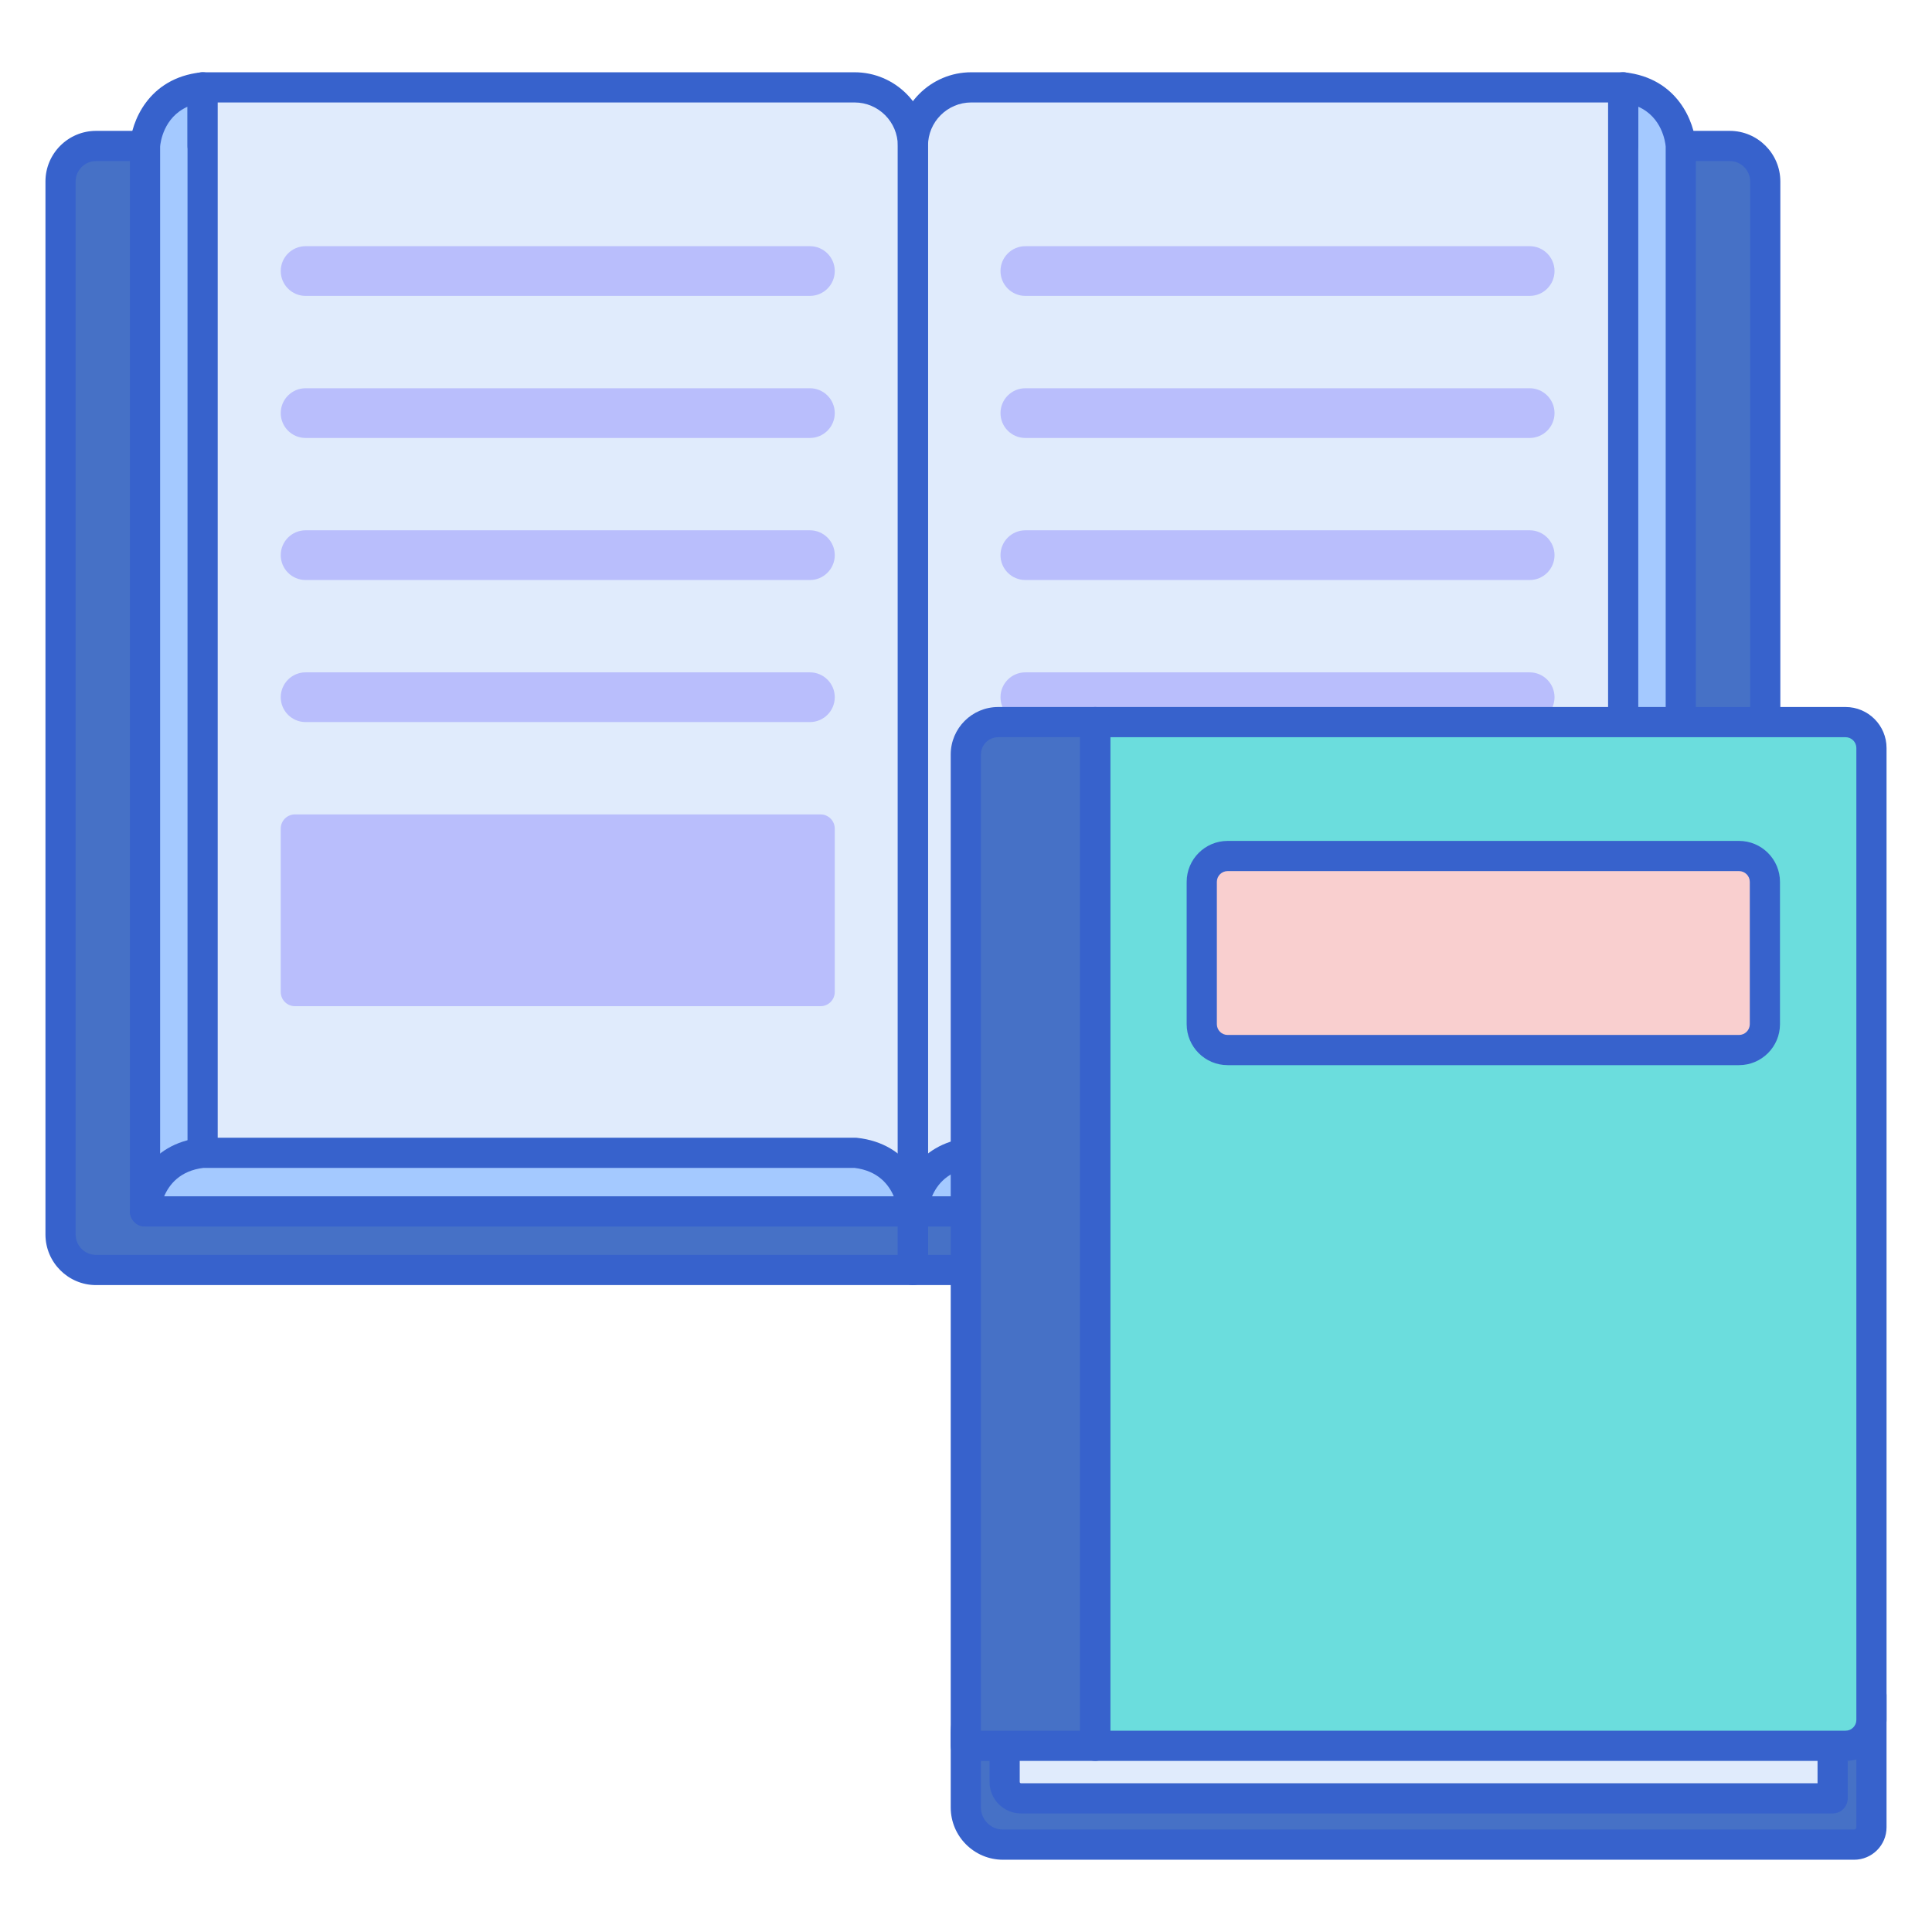 <svg id="Layer_1" enable-background="new 0 0 256 256" height="512" viewBox="0 0 256 256" width="512" xmlns="http://www.w3.org/2000/svg"><path d="m120.964 168.281h-108.235c-2.599 0-4.706-2.107-4.706-4.706v-139.528c0-2.599 2.107-4.706 4.706-4.706h99.823c4.645 0 8.411 3.766 8.411 8.411v140.529z" fill="#4671c6"/><path d="m120.964 168.281h108.234c2.599 0 4.706-2.107 4.706-4.706v-139.528c0-2.599-2.107-4.706-4.706-4.706h-99.823c-4.645 0-8.411 3.766-8.411 8.411z" fill="#4671c6"/><path d="m120.964 170.281h-108.235c-3.697 0-6.706-3.008-6.706-6.706v-139.528c0-3.698 3.009-6.706 6.706-6.706h99.823c5.74 0 10.411 4.67 10.411 10.411v140.529c.001 1.104-.895 2-1.999 2zm-108.235-148.94c-1.492 0-2.706 1.214-2.706 2.706v139.528c0 1.492 1.214 2.706 2.706 2.706h106.234v-138.529c0-3.535-2.876-6.411-6.411-6.411z" fill="#3762cc"/><path d="m229.198 170.281h-108.234c-1.104 0-2-.896-2-2v-140.529c0-5.741 4.671-10.411 10.411-10.411h99.823c3.697 0 6.706 3.008 6.706 6.706v139.528c0 3.697-3.008 6.706-6.706 6.706zm-106.234-4h106.234c1.492 0 2.706-1.214 2.706-2.706v-139.528c0-1.492-1.214-2.706-2.706-2.706h-99.823c-3.535 0-6.411 2.876-6.411 6.411z" fill="#3762cc"/><path d="m215.08 11.576v7.765h-94.117-94.116v-7.765c-7.216.784-7.631 7.765-7.631 7.765v141.175h101.748 101.748v-141.175s-.416-6.98-7.632-7.765z" fill="#a4c9ff"/><path d="m222.712 162.516h-203.496c-1.104 0-2-.896-2-2v-141.175c0-.04.001-.079.004-.119.178-2.998 2.374-8.869 9.411-9.634.555-.063 1.128.12 1.552.5.423.379.664.921.664 1.489v5.765h184.233v-5.765c0-.568.241-1.109.664-1.489s.988-.563 1.552-.5c7.037.765 9.233 6.636 9.412 9.634.003.04.004.08.004.119v141.175c0 1.105-.896 2-2 2zm-201.496-4h199.496v-139.1c-.052-.59-.478-3.877-3.632-5.277v5.202c0 1.104-.896 2-2 2h-188.233c-1.104 0-2-.896-2-2v-5.201c-3.204 1.424-3.592 4.799-3.631 5.271z" fill="#3762cc"/><path d="m120.964 160.516h-94.117v-148.94h86.383c4.271 0 7.734 3.462 7.734 7.734z" fill="#e0ebfc"/><path d="m120.964 160.516h94.117v-148.94h-86.383c-4.271 0-7.734 3.462-7.734 7.734z" fill="#e0ebfc"/><g fill="#b9befc"><path d="m202.688 39.208h-66.823c-1.819 0-3.294-1.475-3.294-3.294 0-1.819 1.475-3.294 3.294-3.294h66.823c1.819 0 3.294 1.475 3.294 3.294.001 1.819-1.474 3.294-3.294 3.294z"/><path d="m202.688 58.032h-66.823c-1.819 0-3.294-1.475-3.294-3.294 0-1.819 1.475-3.294 3.294-3.294h66.823c1.819 0 3.294 1.475 3.294 3.294.001 1.819-1.474 3.294-3.294 3.294z"/><path d="m202.688 76.855h-66.823c-1.819 0-3.294-1.475-3.294-3.294 0-1.819 1.475-3.294 3.294-3.294h66.823c1.819 0 3.294 1.475 3.294 3.294.001 1.819-1.474 3.294-3.294 3.294z"/><path d="m202.688 95.678h-66.823c-1.819 0-3.294-1.475-3.294-3.294 0-1.819 1.475-3.294 3.294-3.294h66.823c1.819 0 3.294 1.475 3.294 3.294.001 1.819-1.474 3.294-3.294 3.294z"/><path d="m202.688 114.502h-66.823c-1.819 0-3.294-1.475-3.294-3.294 0-1.819 1.475-3.294 3.294-3.294h66.823c1.819 0 3.294 1.475 3.294 3.294.001 1.819-1.474 3.294-3.294 3.294z"/><path d="m202.688 133.325h-66.823c-1.819 0-3.294-1.475-3.294-3.294 0-1.819 1.475-3.294 3.294-3.294h66.823c1.819 0 3.294 1.475 3.294 3.294.001 1.819-1.474 3.294-3.294 3.294z"/><path d="m107.317 39.208h-66.823c-1.819 0-3.294-1.475-3.294-3.294 0-1.819 1.475-3.294 3.294-3.294h66.823c1.819 0 3.294 1.475 3.294 3.294 0 1.819-1.475 3.294-3.294 3.294z"/><path d="m107.317 58.032h-66.823c-1.819 0-3.294-1.475-3.294-3.294 0-1.819 1.475-3.294 3.294-3.294h66.823c1.819 0 3.294 1.475 3.294 3.294 0 1.819-1.475 3.294-3.294 3.294z"/><path d="m107.317 76.855h-66.823c-1.819 0-3.294-1.475-3.294-3.294 0-1.819 1.475-3.294 3.294-3.294h66.823c1.819 0 3.294 1.475 3.294 3.294 0 1.819-1.475 3.294-3.294 3.294z"/><path d="m107.317 95.678h-66.823c-1.819 0-3.294-1.475-3.294-3.294 0-1.819 1.475-3.294 3.294-3.294h66.823c1.819 0 3.294 1.475 3.294 3.294 0 1.819-1.475 3.294-3.294 3.294z"/><path d="m108.729 133.325h-69.647c-1.04 0-1.882-.843-1.882-1.882v-21.647c0-1.04.843-1.882 1.882-1.882h69.646c1.04 0 1.882.843 1.882 1.882v21.647c.001 1.039-.842 1.882-1.881 1.882z"/></g><path d="m120.964 162.516h-94.117c-1.104 0-2-.896-2-2v-148.94c0-1.104.896-2 2-2h86.384c5.367 0 9.733 4.367 9.733 9.734v141.206c0 1.105-.896 2-2 2zm-92.117-4h90.117v-139.206c0-3.162-2.572-5.734-5.733-5.734h-84.384z" fill="#3762cc"/><path d="m215.08 162.516h-94.116c-1.104 0-2-.896-2-2v-141.206c0-5.367 4.366-9.734 9.733-9.734h86.383c1.104 0 2 .896 2 2v148.94c0 1.105-.895 2-2 2zm-92.116-4h90.116v-144.94h-84.383c-3.161 0-5.733 2.572-5.733 5.734z" fill="#3762cc"/><path d="m113.333 152.752h-86.486c-7.216.784-7.631 7.765-7.631 7.765h7.631 94.117c0-.001-.416-6.981-7.631-7.765z" fill="#a4c9ff"/><path d="m215.08 152.752h-86.486c-7.216.784-7.631 7.765-7.631 7.765h94.117 7.631c.001-.001-.415-6.981-7.631-7.765z" fill="#a4c9ff"/><path d="m120.964 162.516h-101.748c-.551 0-1.078-.228-1.456-.628-.377-.401-.573-.94-.54-1.49.178-2.998 2.374-8.87 9.411-9.634.071-.008.144-.012.216-.012h86.486c.072 0 .145.004.216.012 7.036.765 9.232 6.636 9.411 9.634.033.55-.162 1.089-.54 1.491-.378.4-.905.627-1.456.627zm-99.212-4h96.676c-.651-1.536-2.082-3.389-5.209-3.765h-86.258c-3.126.376-4.556 2.227-5.209 3.765z" fill="#3762cc"/><path d="m222.712 162.516h-101.748c-.551 0-1.078-.228-1.456-.628-.377-.401-.573-.94-.54-1.49.178-2.998 2.374-8.87 9.411-9.634.071-.008.144-.012.216-.012h86.485c.072 0 .145.004.216.012 7.037.765 9.233 6.636 9.412 9.634.033.55-.162 1.089-.54 1.491-.378.4-.905.627-1.456.627zm-99.212-4h96.676c-.652-1.536-2.082-3.389-5.21-3.765h-86.257c-3.126.376-4.556 2.227-5.209 3.765z" fill="#3762cc"/><path d="m245.68 244.424h-112.783c-2.718 0-4.921-2.203-4.921-4.921v-9.933c0-2.718 2.203-4.921 4.921-4.921h115.079v17.478c0 1.268-1.028 2.297-2.296 2.297z" fill="#4671c6"/><path d="m245.68 246.424h-112.783c-3.816 0-6.921-3.104-6.921-6.921v-9.933c0-3.816 3.104-6.921 6.921-6.921h115.079c1.104 0 2 .896 2 2v17.479c.001 2.369-1.927 4.296-4.296 4.296zm-112.783-19.775c-1.61 0-2.921 1.311-2.921 2.921v9.933c0 1.61 1.311 2.921 2.921 2.921h112.783c.164 0 .297-.133.297-.296v-15.479z" fill="#3762cc"/><path d="m135.295 238.292h107.538v-10.286h-107.538c-1.202 0-2.176.974-2.176 2.176v5.934c0 1.201.975 2.176 2.176 2.176z" fill="#e0ebfc"/><path d="m242.834 240.292h-107.538c-2.303 0-4.177-1.874-4.177-4.176v-5.934c0-2.303 1.874-4.176 4.177-4.176h107.538c1.104 0 2 .896 2 2v10.286c0 1.104-.896 2-2 2zm-107.538-10.286c-.098 0-.177.079-.177.176v5.934c0 .097.079.176.177.176h105.538v-6.286z" fill="#3762cc"/><path d="m244.548 231.326h-99.429v-135.643h99.429c1.894 0 3.429 1.535 3.429 3.429v128.786c-.001 1.893-1.536 3.428-3.429 3.428z" fill="#6bdddd"/><path d="m145.119 231.326h-17.143v-131.357c0-2.367 1.919-4.286 4.286-4.286h12.857z" fill="#4671c6"/><path d="m230.428 139.138h-67.761c-1.894 0-3.429-1.535-3.429-3.429v-18.857c0-1.894 1.535-3.429 3.429-3.429h67.761c1.894 0 3.429 1.535 3.429 3.429v18.857c0 1.894-1.535 3.429-3.429 3.429z" fill="#f9cfcf"/><path d="m244.548 233.326h-99.429c-1.104 0-2-.896-2-2v-135.643c0-1.104.896-2 2-2h99.429c2.993 0 5.429 2.435 5.429 5.429v128.786c0 2.993-2.436 5.428-5.429 5.428zm-97.429-4h97.429c.788 0 1.429-.641 1.429-1.429v-128.785c0-.788-.641-1.429-1.429-1.429h-97.429z" fill="#3762cc"/><path d="m145.119 233.326h-17.143c-1.104 0-2-.896-2-2v-131.357c0-3.466 2.819-6.286 6.285-6.286h12.857c1.104 0 2 .896 2 2v135.643c.001 1.105-.894 2-1.999 2zm-15.142-4h13.143v-131.643h-10.857c-1.26 0-2.285 1.025-2.285 2.286v129.357z" fill="#3762cc"/><path d="m230.428 141.138h-67.76c-2.993 0-5.429-2.435-5.429-5.428v-18.857c0-2.993 2.436-5.428 5.429-5.428h67.76c2.993 0 5.429 2.435 5.429 5.428v18.857c-.001 2.993-2.436 5.428-5.429 5.428zm-67.76-25.714c-.788 0-1.429.641-1.429 1.428v18.857c0 .788.641 1.428 1.429 1.428h67.76c.788 0 1.429-.641 1.429-1.428v-18.857c0-.788-.641-1.428-1.429-1.428z" fill="#3762cc"/></svg>
